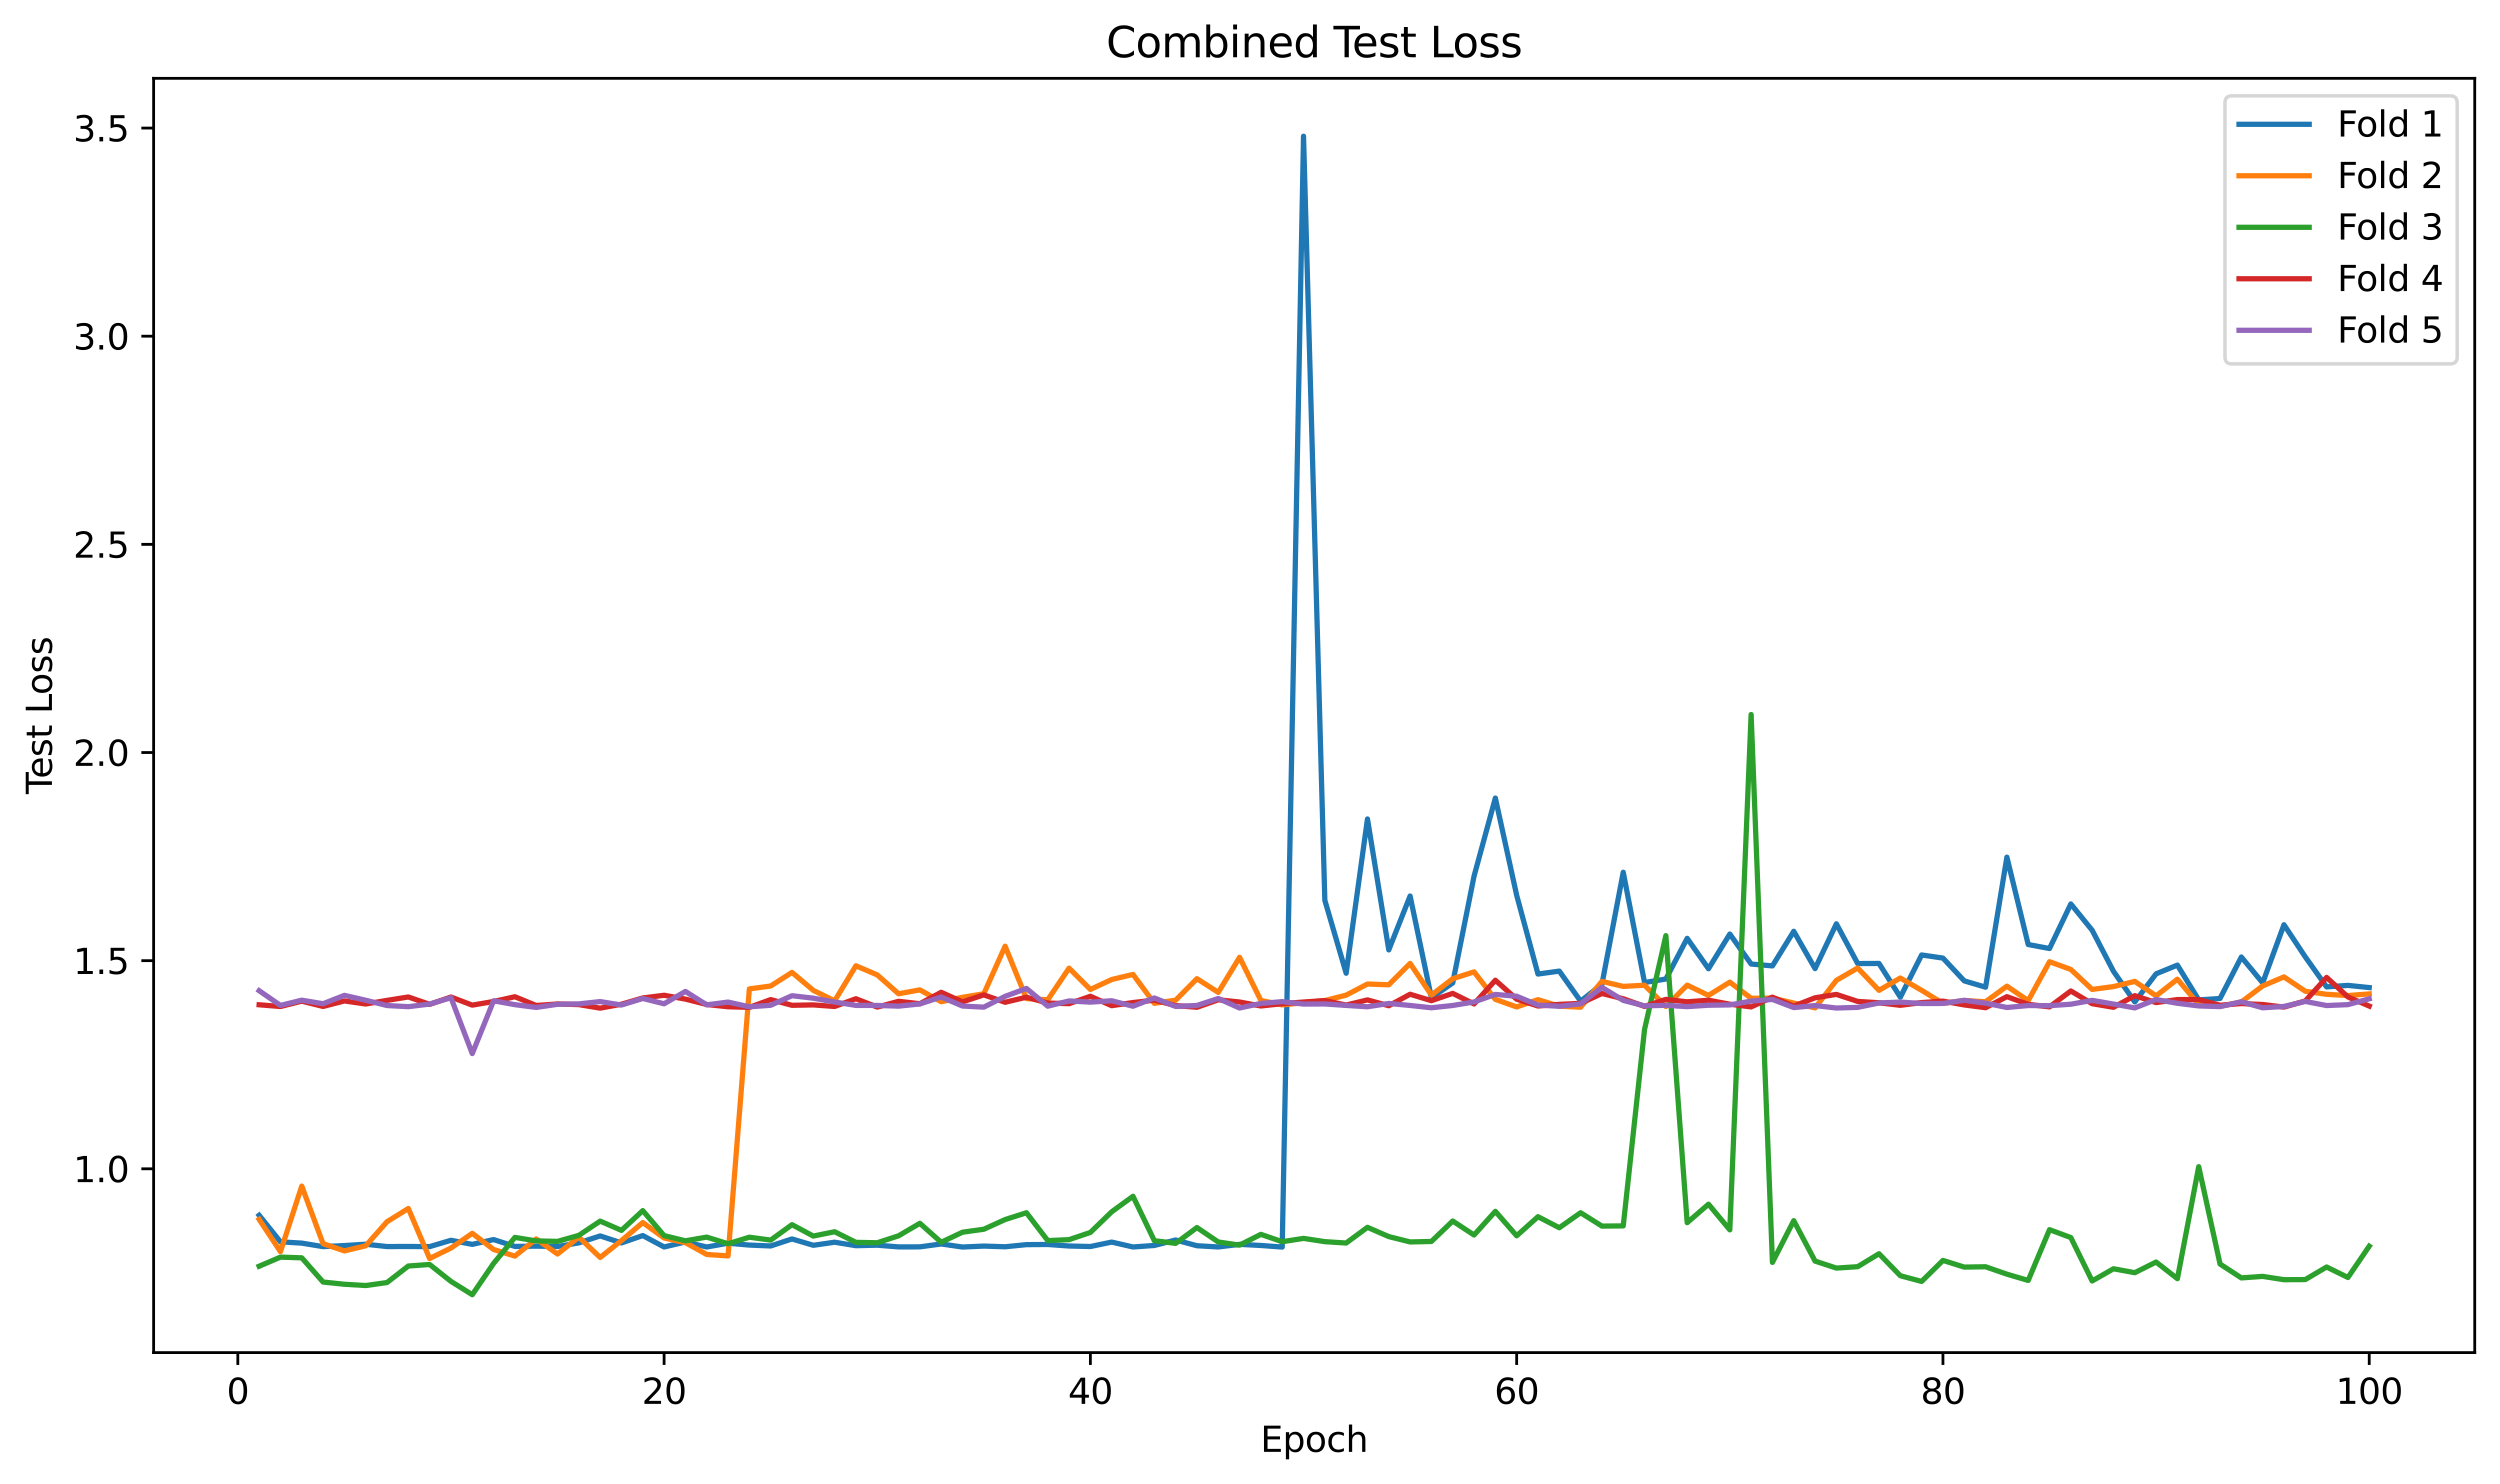 <?xml version="1.0" encoding="utf-8" standalone="no"?>
<!DOCTYPE svg PUBLIC "-//W3C//DTD SVG 1.1//EN"
  "http://www.w3.org/Graphics/SVG/1.1/DTD/svg11.dtd">
<svg xmlns:xlink="http://www.w3.org/1999/xlink" width="712.461pt" height="423.034pt" viewBox="0 0 712.461 423.034" xmlns="http://www.w3.org/2000/svg" version="1.1">
 <defs>
  <style type="text/css">*{stroke-linejoin: round; stroke-linecap: butt}</style>
 </defs>
 <g id="figure_1">
  <g id="patch_1">
   <path d="M 0 423.034 
L 712.461 423.034 
L 712.461 0 
L 0 0 
z
" style="fill: #ffffff"/>
  </g>
  <g id="axes_1">
   <g id="patch_2">
    <path d="M 43.781 385.478 
L 705.261 385.478 
L 705.261 22.318 
L 43.781 22.318 
z
" style="fill: #ffffff"/>
   </g>
   <g id="matplotlib.axis_1">
    <g id="xtick_1">
     <g id="line2d_1">
      <defs>
       <path id="m75eb285c50" d="M 0 0 
L 0 3.5 
" style="stroke: #000000; stroke-width: 0.8"/>
      </defs>
      <g>
       <use xlink:href="#m75eb285c50" x="67.774" y="385.478" style="stroke: #000000; stroke-width: 0.8"/>
      </g>
     </g>
     <g id="text_1">
      <!-- 0 -->
      <g transform="translate(64.593 400.077) scale(0.1 -0.1)">
       <defs>
        <path id="DejaVuSans-30" d="M 2034 4250 
Q 1547 4250 1301 3770 
Q 1056 3291 1056 2328 
Q 1056 1369 1301 889 
Q 1547 409 2034 409 
Q 2525 409 2770 889 
Q 3016 1369 3016 2328 
Q 3016 3291 2770 3770 
Q 2525 4250 2034 4250 
z
M 2034 4750 
Q 2819 4750 3233 4129 
Q 3647 3509 3647 2328 
Q 3647 1150 3233 529 
Q 2819 -91 2034 -91 
Q 1250 -91 836 529 
Q 422 1150 422 2328 
Q 422 3509 836 4129 
Q 1250 4750 2034 4750 
z
" transform="scale(0.016)"/>
       </defs>
       <use xlink:href="#DejaVuSans-30"/>
      </g>
     </g>
    </g>
    <g id="xtick_2">
     <g id="line2d_2">
      <g>
       <use xlink:href="#m75eb285c50" x="189.258" y="385.478" style="stroke: #000000; stroke-width: 0.8"/>
      </g>
     </g>
     <g id="text_2">
      <!-- 20 -->
      <g transform="translate(182.896 400.077) scale(0.1 -0.1)">
       <defs>
        <path id="DejaVuSans-32" d="M 1228 531 
L 3431 531 
L 3431 0 
L 469 0 
L 469 531 
Q 828 903 1448 1529 
Q 2069 2156 2228 2338 
Q 2531 2678 2651 2914 
Q 2772 3150 2772 3378 
Q 2772 3750 2511 3984 
Q 2250 4219 1831 4219 
Q 1534 4219 1204 4116 
Q 875 4013 500 3803 
L 500 4441 
Q 881 4594 1212 4672 
Q 1544 4750 1819 4750 
Q 2544 4750 2975 4387 
Q 3406 4025 3406 3419 
Q 3406 3131 3298 2873 
Q 3191 2616 2906 2266 
Q 2828 2175 2409 1742 
Q 1991 1309 1228 531 
z
" transform="scale(0.016)"/>
       </defs>
       <use xlink:href="#DejaVuSans-32"/>
       <use xlink:href="#DejaVuSans-30" transform="translate(63.623 0)"/>
      </g>
     </g>
    </g>
    <g id="xtick_3">
     <g id="line2d_3">
      <g>
       <use xlink:href="#m75eb285c50" x="310.742" y="385.478" style="stroke: #000000; stroke-width: 0.8"/>
      </g>
     </g>
     <g id="text_3">
      <!-- 40 -->
      <g transform="translate(304.38 400.077) scale(0.1 -0.1)">
       <defs>
        <path id="DejaVuSans-34" d="M 2419 4116 
L 825 1625 
L 2419 1625 
L 2419 4116 
z
M 2253 4666 
L 3047 4666 
L 3047 1625 
L 3713 1625 
L 3713 1100 
L 3047 1100 
L 3047 0 
L 2419 0 
L 2419 1100 
L 313 1100 
L 313 1709 
L 2253 4666 
z
" transform="scale(0.016)"/>
       </defs>
       <use xlink:href="#DejaVuSans-34"/>
       <use xlink:href="#DejaVuSans-30" transform="translate(63.623 0)"/>
      </g>
     </g>
    </g>
    <g id="xtick_4">
     <g id="line2d_4">
      <g>
       <use xlink:href="#m75eb285c50" x="432.226" y="385.478" style="stroke: #000000; stroke-width: 0.8"/>
      </g>
     </g>
     <g id="text_4">
      <!-- 60 -->
      <g transform="translate(425.864 400.077) scale(0.1 -0.1)">
       <defs>
        <path id="DejaVuSans-36" d="M 2113 2584 
Q 1688 2584 1439 2293 
Q 1191 2003 1191 1497 
Q 1191 994 1439 701 
Q 1688 409 2113 409 
Q 2538 409 2786 701 
Q 3034 994 3034 1497 
Q 3034 2003 2786 2293 
Q 2538 2584 2113 2584 
z
M 3366 4563 
L 3366 3988 
Q 3128 4100 2886 4159 
Q 2644 4219 2406 4219 
Q 1781 4219 1451 3797 
Q 1122 3375 1075 2522 
Q 1259 2794 1537 2939 
Q 1816 3084 2150 3084 
Q 2853 3084 3261 2657 
Q 3669 2231 3669 1497 
Q 3669 778 3244 343 
Q 2819 -91 2113 -91 
Q 1303 -91 875 529 
Q 447 1150 447 2328 
Q 447 3434 972 4092 
Q 1497 4750 2381 4750 
Q 2619 4750 2861 4703 
Q 3103 4656 3366 4563 
z
" transform="scale(0.016)"/>
       </defs>
       <use xlink:href="#DejaVuSans-36"/>
       <use xlink:href="#DejaVuSans-30" transform="translate(63.623 0)"/>
      </g>
     </g>
    </g>
    <g id="xtick_5">
     <g id="line2d_5">
      <g>
       <use xlink:href="#m75eb285c50" x="553.71" y="385.478" style="stroke: #000000; stroke-width: 0.8"/>
      </g>
     </g>
     <g id="text_5">
      <!-- 80 -->
      <g transform="translate(547.348 400.077) scale(0.1 -0.1)">
       <defs>
        <path id="DejaVuSans-38" d="M 2034 2216 
Q 1584 2216 1326 1975 
Q 1069 1734 1069 1313 
Q 1069 891 1326 650 
Q 1584 409 2034 409 
Q 2484 409 2743 651 
Q 3003 894 3003 1313 
Q 3003 1734 2745 1975 
Q 2488 2216 2034 2216 
z
M 1403 2484 
Q 997 2584 770 2862 
Q 544 3141 544 3541 
Q 544 4100 942 4425 
Q 1341 4750 2034 4750 
Q 2731 4750 3128 4425 
Q 3525 4100 3525 3541 
Q 3525 3141 3298 2862 
Q 3072 2584 2669 2484 
Q 3125 2378 3379 2068 
Q 3634 1759 3634 1313 
Q 3634 634 3220 271 
Q 2806 -91 2034 -91 
Q 1263 -91 848 271 
Q 434 634 434 1313 
Q 434 1759 690 2068 
Q 947 2378 1403 2484 
z
M 1172 3481 
Q 1172 3119 1398 2916 
Q 1625 2713 2034 2713 
Q 2441 2713 2670 2916 
Q 2900 3119 2900 3481 
Q 2900 3844 2670 4047 
Q 2441 4250 2034 4250 
Q 1625 4250 1398 4047 
Q 1172 3844 1172 3481 
z
" transform="scale(0.016)"/>
       </defs>
       <use xlink:href="#DejaVuSans-38"/>
       <use xlink:href="#DejaVuSans-30" transform="translate(63.623 0)"/>
      </g>
     </g>
    </g>
    <g id="xtick_6">
     <g id="line2d_6">
      <g>
       <use xlink:href="#m75eb285c50" x="675.194" y="385.478" style="stroke: #000000; stroke-width: 0.8"/>
      </g>
     </g>
     <g id="text_6">
      <!-- 100 -->
      <g transform="translate(665.65 400.077) scale(0.1 -0.1)">
       <defs>
        <path id="DejaVuSans-31" d="M 794 531 
L 1825 531 
L 1825 4091 
L 703 3866 
L 703 4441 
L 1819 4666 
L 2450 4666 
L 2450 531 
L 3481 531 
L 3481 0 
L 794 0 
L 794 531 
z
" transform="scale(0.016)"/>
       </defs>
       <use xlink:href="#DejaVuSans-31"/>
       <use xlink:href="#DejaVuSans-30" transform="translate(63.623 0)"/>
       <use xlink:href="#DejaVuSans-30" transform="translate(127.246 0)"/>
      </g>
     </g>
    </g>
    <g id="text_7">
     <!-- Epoch -->
     <g transform="translate(359.21 413.755) scale(0.1 -0.1)">
      <defs>
       <path id="DejaVuSans-45" d="M 628 4666 
L 3578 4666 
L 3578 4134 
L 1259 4134 
L 1259 2753 
L 3481 2753 
L 3481 2222 
L 1259 2222 
L 1259 531 
L 3634 531 
L 3634 0 
L 628 0 
L 628 4666 
z
" transform="scale(0.016)"/>
       <path id="DejaVuSans-70" d="M 1159 525 
L 1159 -1331 
L 581 -1331 
L 581 3500 
L 1159 3500 
L 1159 2969 
Q 1341 3281 1617 3432 
Q 1894 3584 2278 3584 
Q 2916 3584 3314 3078 
Q 3713 2572 3713 1747 
Q 3713 922 3314 415 
Q 2916 -91 2278 -91 
Q 1894 -91 1617 61 
Q 1341 213 1159 525 
z
M 3116 1747 
Q 3116 2381 2855 2742 
Q 2594 3103 2138 3103 
Q 1681 3103 1420 2742 
Q 1159 2381 1159 1747 
Q 1159 1113 1420 752 
Q 1681 391 2138 391 
Q 2594 391 2855 752 
Q 3116 1113 3116 1747 
z
" transform="scale(0.016)"/>
       <path id="DejaVuSans-6f" d="M 1959 3097 
Q 1497 3097 1228 2736 
Q 959 2375 959 1747 
Q 959 1119 1226 758 
Q 1494 397 1959 397 
Q 2419 397 2687 759 
Q 2956 1122 2956 1747 
Q 2956 2369 2687 2733 
Q 2419 3097 1959 3097 
z
M 1959 3584 
Q 2709 3584 3137 3096 
Q 3566 2609 3566 1747 
Q 3566 888 3137 398 
Q 2709 -91 1959 -91 
Q 1206 -91 779 398 
Q 353 888 353 1747 
Q 353 2609 779 3096 
Q 1206 3584 1959 3584 
z
" transform="scale(0.016)"/>
       <path id="DejaVuSans-63" d="M 3122 3366 
L 3122 2828 
Q 2878 2963 2633 3030 
Q 2388 3097 2138 3097 
Q 1578 3097 1268 2742 
Q 959 2388 959 1747 
Q 959 1106 1268 751 
Q 1578 397 2138 397 
Q 2388 397 2633 464 
Q 2878 531 3122 666 
L 3122 134 
Q 2881 22 2623 -34 
Q 2366 -91 2075 -91 
Q 1284 -91 818 406 
Q 353 903 353 1747 
Q 353 2603 823 3093 
Q 1294 3584 2113 3584 
Q 2378 3584 2631 3529 
Q 2884 3475 3122 3366 
z
" transform="scale(0.016)"/>
       <path id="DejaVuSans-68" d="M 3513 2113 
L 3513 0 
L 2938 0 
L 2938 2094 
Q 2938 2591 2744 2837 
Q 2550 3084 2163 3084 
Q 1697 3084 1428 2787 
Q 1159 2491 1159 1978 
L 1159 0 
L 581 0 
L 581 4863 
L 1159 4863 
L 1159 2956 
Q 1366 3272 1645 3428 
Q 1925 3584 2291 3584 
Q 2894 3584 3203 3211 
Q 3513 2838 3513 2113 
z
" transform="scale(0.016)"/>
      </defs>
      <use xlink:href="#DejaVuSans-45"/>
      <use xlink:href="#DejaVuSans-70" transform="translate(63.184 0)"/>
      <use xlink:href="#DejaVuSans-6f" transform="translate(126.66 0)"/>
      <use xlink:href="#DejaVuSans-63" transform="translate(187.842 0)"/>
      <use xlink:href="#DejaVuSans-68" transform="translate(242.822 0)"/>
     </g>
    </g>
   </g>
   <g id="matplotlib.axis_2">
    <g id="ytick_1">
     <g id="line2d_7">
      <defs>
       <path id="m4942bbac2c" d="M 0 0 
L -3.5 0 
" style="stroke: #000000; stroke-width: 0.8"/>
      </defs>
      <g>
       <use xlink:href="#m4942bbac2c" x="43.781" y="333.095" style="stroke: #000000; stroke-width: 0.8"/>
      </g>
     </g>
     <g id="text_8">
      <!-- 1.0 -->
      <g transform="translate(20.878 336.894) scale(0.1 -0.1)">
       <defs>
        <path id="DejaVuSans-2e" d="M 684 794 
L 1344 794 
L 1344 0 
L 684 0 
L 684 794 
z
" transform="scale(0.016)"/>
       </defs>
       <use xlink:href="#DejaVuSans-31"/>
       <use xlink:href="#DejaVuSans-2e" transform="translate(63.623 0)"/>
       <use xlink:href="#DejaVuSans-30" transform="translate(95.41 0)"/>
      </g>
     </g>
    </g>
    <g id="ytick_2">
     <g id="line2d_8">
      <g>
       <use xlink:href="#m4942bbac2c" x="43.781" y="273.775" style="stroke: #000000; stroke-width: 0.8"/>
      </g>
     </g>
     <g id="text_9">
      <!-- 1.5 -->
      <g transform="translate(20.878 277.575) scale(0.1 -0.1)">
       <defs>
        <path id="DejaVuSans-35" d="M 691 4666 
L 3169 4666 
L 3169 4134 
L 1269 4134 
L 1269 2991 
Q 1406 3038 1543 3061 
Q 1681 3084 1819 3084 
Q 2600 3084 3056 2656 
Q 3513 2228 3513 1497 
Q 3513 744 3044 326 
Q 2575 -91 1722 -91 
Q 1428 -91 1123 -41 
Q 819 9 494 109 
L 494 744 
Q 775 591 1075 516 
Q 1375 441 1709 441 
Q 2250 441 2565 725 
Q 2881 1009 2881 1497 
Q 2881 1984 2565 2268 
Q 2250 2553 1709 2553 
Q 1456 2553 1204 2497 
Q 953 2441 691 2322 
L 691 4666 
z
" transform="scale(0.016)"/>
       </defs>
       <use xlink:href="#DejaVuSans-31"/>
       <use xlink:href="#DejaVuSans-2e" transform="translate(63.623 0)"/>
       <use xlink:href="#DejaVuSans-35" transform="translate(95.41 0)"/>
      </g>
     </g>
    </g>
    <g id="ytick_3">
     <g id="line2d_9">
      <g>
       <use xlink:href="#m4942bbac2c" x="43.781" y="214.456" style="stroke: #000000; stroke-width: 0.8"/>
      </g>
     </g>
     <g id="text_10">
      <!-- 2.0 -->
      <g transform="translate(20.878 218.255) scale(0.1 -0.1)">
       <use xlink:href="#DejaVuSans-32"/>
       <use xlink:href="#DejaVuSans-2e" transform="translate(63.623 0)"/>
       <use xlink:href="#DejaVuSans-30" transform="translate(95.41 0)"/>
      </g>
     </g>
    </g>
    <g id="ytick_4">
     <g id="line2d_10">
      <g>
       <use xlink:href="#m4942bbac2c" x="43.781" y="155.136" style="stroke: #000000; stroke-width: 0.8"/>
      </g>
     </g>
     <g id="text_11">
      <!-- 2.5 -->
      <g transform="translate(20.878 158.935) scale(0.1 -0.1)">
       <use xlink:href="#DejaVuSans-32"/>
       <use xlink:href="#DejaVuSans-2e" transform="translate(63.623 0)"/>
       <use xlink:href="#DejaVuSans-35" transform="translate(95.41 0)"/>
      </g>
     </g>
    </g>
    <g id="ytick_5">
     <g id="line2d_11">
      <g>
       <use xlink:href="#m4942bbac2c" x="43.781" y="95.816" style="stroke: #000000; stroke-width: 0.8"/>
      </g>
     </g>
     <g id="text_12">
      <!-- 3.0 -->
      <g transform="translate(20.878 99.616) scale(0.1 -0.1)">
       <defs>
        <path id="DejaVuSans-33" d="M 2597 2516 
Q 3050 2419 3304 2112 
Q 3559 1806 3559 1356 
Q 3559 666 3084 287 
Q 2609 -91 1734 -91 
Q 1441 -91 1130 -33 
Q 819 25 488 141 
L 488 750 
Q 750 597 1062 519 
Q 1375 441 1716 441 
Q 2309 441 2620 675 
Q 2931 909 2931 1356 
Q 2931 1769 2642 2001 
Q 2353 2234 1838 2234 
L 1294 2234 
L 1294 2753 
L 1863 2753 
Q 2328 2753 2575 2939 
Q 2822 3125 2822 3475 
Q 2822 3834 2567 4026 
Q 2313 4219 1838 4219 
Q 1578 4219 1281 4162 
Q 984 4106 628 3988 
L 628 4550 
Q 988 4650 1302 4700 
Q 1616 4750 1894 4750 
Q 2613 4750 3031 4423 
Q 3450 4097 3450 3541 
Q 3450 3153 3228 2886 
Q 3006 2619 2597 2516 
z
" transform="scale(0.016)"/>
       </defs>
       <use xlink:href="#DejaVuSans-33"/>
       <use xlink:href="#DejaVuSans-2e" transform="translate(63.623 0)"/>
       <use xlink:href="#DejaVuSans-30" transform="translate(95.41 0)"/>
      </g>
     </g>
    </g>
    <g id="ytick_6">
     <g id="line2d_12">
      <g>
       <use xlink:href="#m4942bbac2c" x="43.781" y="36.497" style="stroke: #000000; stroke-width: 0.8"/>
      </g>
     </g>
     <g id="text_13">
      <!-- 3.5 -->
      <g transform="translate(20.878 40.296) scale(0.1 -0.1)">
       <use xlink:href="#DejaVuSans-33"/>
       <use xlink:href="#DejaVuSans-2e" transform="translate(63.623 0)"/>
       <use xlink:href="#DejaVuSans-35" transform="translate(95.41 0)"/>
      </g>
     </g>
    </g>
    <g id="text_14">
     <!-- Test Loss -->
     <g transform="translate(14.798 226.3) rotate(-90) scale(0.1 -0.1)">
      <defs>
       <path id="DejaVuSans-54" d="M -19 4666 
L 3928 4666 
L 3928 4134 
L 2272 4134 
L 2272 0 
L 1638 0 
L 1638 4134 
L -19 4134 
L -19 4666 
z
" transform="scale(0.016)"/>
       <path id="DejaVuSans-65" d="M 3597 1894 
L 3597 1613 
L 953 1613 
Q 991 1019 1311 708 
Q 1631 397 2203 397 
Q 2534 397 2845 478 
Q 3156 559 3463 722 
L 3463 178 
Q 3153 47 2828 -22 
Q 2503 -91 2169 -91 
Q 1331 -91 842 396 
Q 353 884 353 1716 
Q 353 2575 817 3079 
Q 1281 3584 2069 3584 
Q 2775 3584 3186 3129 
Q 3597 2675 3597 1894 
z
M 3022 2063 
Q 3016 2534 2758 2815 
Q 2500 3097 2075 3097 
Q 1594 3097 1305 2825 
Q 1016 2553 972 2059 
L 3022 2063 
z
" transform="scale(0.016)"/>
       <path id="DejaVuSans-73" d="M 2834 3397 
L 2834 2853 
Q 2591 2978 2328 3040 
Q 2066 3103 1784 3103 
Q 1356 3103 1142 2972 
Q 928 2841 928 2578 
Q 928 2378 1081 2264 
Q 1234 2150 1697 2047 
L 1894 2003 
Q 2506 1872 2764 1633 
Q 3022 1394 3022 966 
Q 3022 478 2636 193 
Q 2250 -91 1575 -91 
Q 1294 -91 989 -36 
Q 684 19 347 128 
L 347 722 
Q 666 556 975 473 
Q 1284 391 1588 391 
Q 1994 391 2212 530 
Q 2431 669 2431 922 
Q 2431 1156 2273 1281 
Q 2116 1406 1581 1522 
L 1381 1569 
Q 847 1681 609 1914 
Q 372 2147 372 2553 
Q 372 3047 722 3315 
Q 1072 3584 1716 3584 
Q 2034 3584 2315 3537 
Q 2597 3491 2834 3397 
z
" transform="scale(0.016)"/>
       <path id="DejaVuSans-74" d="M 1172 4494 
L 1172 3500 
L 2356 3500 
L 2356 3053 
L 1172 3053 
L 1172 1153 
Q 1172 725 1289 603 
Q 1406 481 1766 481 
L 2356 481 
L 2356 0 
L 1766 0 
Q 1100 0 847 248 
Q 594 497 594 1153 
L 594 3053 
L 172 3053 
L 172 3500 
L 594 3500 
L 594 4494 
L 1172 4494 
z
" transform="scale(0.016)"/>
       <path id="DejaVuSans-20" transform="scale(0.016)"/>
       <path id="DejaVuSans-4c" d="M 628 4666 
L 1259 4666 
L 1259 531 
L 3531 531 
L 3531 0 
L 628 0 
L 628 4666 
z
" transform="scale(0.016)"/>
      </defs>
      <use xlink:href="#DejaVuSans-54"/>
      <use xlink:href="#DejaVuSans-65" transform="translate(44.084 0)"/>
      <use xlink:href="#DejaVuSans-73" transform="translate(105.607 0)"/>
      <use xlink:href="#DejaVuSans-74" transform="translate(157.707 0)"/>
      <use xlink:href="#DejaVuSans-20" transform="translate(196.916 0)"/>
      <use xlink:href="#DejaVuSans-4c" transform="translate(228.703 0)"/>
      <use xlink:href="#DejaVuSans-6f" transform="translate(282.666 0)"/>
      <use xlink:href="#DejaVuSans-73" transform="translate(343.848 0)"/>
      <use xlink:href="#DejaVuSans-73" transform="translate(395.947 0)"/>
     </g>
    </g>
   </g>
   <g id="line2d_13">
    <path d="M 73.849 346.334 
L 79.923 353.905 
L 85.997 354.271 
L 92.071 355.269 
L 98.145 354.965 
L 104.22 354.58 
L 110.294 355.252 
L 116.368 355.23 
L 122.442 355.27 
L 128.516 353.463 
L 134.59 354.628 
L 140.665 353.258 
L 146.739 355.211 
L 152.813 355.128 
L 158.887 355.232 
L 164.961 354.198 
L 171.036 352.219 
L 177.11 354.21 
L 183.184 352.118 
L 189.258 355.369 
L 195.332 353.946 
L 201.407 355.373 
L 207.481 354.3 
L 213.555 354.826 
L 219.629 355.079 
L 225.703 353.081 
L 231.778 354.888 
L 237.852 354.011 
L 243.926 355.002 
L 250 354.858 
L 256.074 355.349 
L 262.149 355.336 
L 268.223 354.51 
L 274.297 355.385 
L 280.371 355.115 
L 286.445 355.311 
L 292.52 354.702 
L 298.594 354.656 
L 304.668 355.092 
L 310.742 355.239 
L 316.816 353.974 
L 322.891 355.37 
L 328.965 354.939 
L 335.039 353.379 
L 341.113 355.018 
L 347.187 355.36 
L 353.262 354.622 
L 359.336 354.942 
L 365.41 355.391 
L 371.484 38.825 
L 377.558 256.573 
L 383.633 277.349 
L 389.707 233.398 
L 395.781 270.703 
L 401.855 255.355 
L 407.929 284.34 
L 414.004 280.127 
L 420.078 249.698 
L 426.152 227.437 
L 432.226 255.129 
L 438.3 277.584 
L 444.375 276.754 
L 450.449 285.316 
L 456.523 280.51 
L 462.597 248.578 
L 468.671 280.006 
L 474.745 279.005 
L 480.82 267.418 
L 486.894 276.074 
L 492.968 266.187 
L 499.042 274.733 
L 505.116 275.265 
L 511.191 265.406 
L 517.265 276.037 
L 523.339 263.281 
L 529.413 274.598 
L 535.487 274.568 
L 541.562 284.18 
L 547.636 272.151 
L 553.71 273.039 
L 559.784 279.534 
L 565.858 281.33 
L 571.933 244.284 
L 578.007 269.174 
L 584.081 270.313 
L 590.155 257.614 
L 596.229 265.105 
L 602.304 276.805 
L 608.378 285.532 
L 614.452 277.526 
L 620.526 275.041 
L 626.6 284.96 
L 632.675 284.542 
L 638.749 272.734 
L 644.823 280.106 
L 650.897 263.539 
L 656.971 272.707 
L 663.046 281.246 
L 669.12 280.821 
L 675.194 281.443 
" clip-path="url(#p8024a7f125)" style="fill: none; stroke: #1f77b4; stroke-width: 1.5; stroke-linecap: square"/>
   </g>
   <g id="line2d_14">
    <path d="M 73.849 347.497 
L 79.923 356.704 
L 85.997 338.023 
L 92.071 354.432 
L 98.145 356.485 
L 104.22 355.034 
L 110.294 348.172 
L 116.368 344.405 
L 122.442 358.654 
L 128.516 355.667 
L 134.59 351.48 
L 140.665 356.09 
L 146.739 357.97 
L 152.813 353.085 
L 158.887 357.368 
L 164.961 352.559 
L 171.036 358.352 
L 177.11 353.537 
L 183.184 348.41 
L 189.258 352.807 
L 195.332 354.135 
L 201.407 357.501 
L 207.481 357.919 
L 213.555 281.825 
L 219.629 280.999 
L 225.703 277.118 
L 231.778 282.237 
L 237.852 285.222 
L 243.926 275.235 
L 250 277.831 
L 256.074 283.202 
L 262.149 282.1 
L 268.223 285.472 
L 274.297 284.214 
L 280.371 283.209 
L 286.445 269.66 
L 292.52 284.581 
L 298.594 284.921 
L 304.668 275.915 
L 310.742 281.981 
L 316.816 279.148 
L 322.891 277.699 
L 328.965 285.93 
L 335.039 285.046 
L 341.113 278.916 
L 347.187 282.816 
L 353.262 272.825 
L 359.336 285.115 
L 365.41 286.372 
L 371.484 285.769 
L 377.558 285.145 
L 383.633 283.598 
L 389.707 280.43 
L 395.781 280.648 
L 401.855 274.563 
L 407.929 283.59 
L 414.004 278.921 
L 420.078 276.971 
L 426.152 284.808 
L 432.226 286.959 
L 438.3 284.888 
L 444.375 286.738 
L 450.449 287.037 
L 456.523 279.682 
L 462.597 281.107 
L 468.671 280.77 
L 474.745 286.819 
L 480.82 280.753 
L 486.894 283.671 
L 492.968 279.893 
L 499.042 284.486 
L 505.116 284.443 
L 511.191 285.856 
L 517.265 287.226 
L 523.339 279.382 
L 529.413 275.868 
L 535.487 282.227 
L 541.562 278.724 
L 547.636 282.223 
L 553.71 285.952 
L 559.784 285.13 
L 565.858 285.479 
L 571.933 281.051 
L 578.007 285.161 
L 584.081 274.072 
L 590.155 276.272 
L 596.229 281.967 
L 602.304 281.162 
L 608.378 279.681 
L 614.452 283.805 
L 620.526 279.06 
L 626.6 286.256 
L 632.675 286.774 
L 638.749 285.551 
L 644.823 280.976 
L 650.897 278.408 
L 656.971 282.49 
L 663.046 283.366 
L 669.12 283.715 
L 675.194 283.255 
" clip-path="url(#p8024a7f125)" style="fill: none; stroke: #ff7f0e; stroke-width: 1.5; stroke-linecap: square"/>
   </g>
   <g id="line2d_15">
    <path d="M 73.849 360.857 
L 79.923 358.262 
L 85.997 358.462 
L 92.071 365.358 
L 98.145 365.995 
L 104.22 366.361 
L 110.294 365.507 
L 116.368 360.794 
L 122.442 360.358 
L 128.516 365.177 
L 134.59 368.971 
L 140.665 360.053 
L 146.739 352.646 
L 152.813 353.639 
L 158.887 353.775 
L 164.961 352.059 
L 171.036 348.001 
L 177.11 350.64 
L 183.184 345.013 
L 189.258 352.128 
L 195.332 353.61 
L 201.407 352.553 
L 207.481 354.448 
L 213.555 352.585 
L 219.629 353.406 
L 225.703 349.012 
L 231.778 352.257 
L 237.852 351.028 
L 243.926 354.048 
L 250 354.166 
L 256.074 352.186 
L 262.149 348.629 
L 268.223 354.028 
L 274.297 351.161 
L 280.371 350.315 
L 286.445 347.555 
L 292.52 345.614 
L 298.594 353.551 
L 304.668 353.28 
L 310.742 351.227 
L 316.816 345.343 
L 322.891 340.926 
L 328.965 353.575 
L 335.039 354.339 
L 341.113 349.833 
L 347.187 353.947 
L 353.262 354.835 
L 359.336 351.775 
L 365.41 353.866 
L 371.484 352.921 
L 377.558 353.853 
L 383.633 354.247 
L 389.707 349.768 
L 395.781 352.41 
L 401.855 353.935 
L 407.929 353.799 
L 414.004 347.973 
L 420.078 351.961 
L 426.152 345.218 
L 432.226 352.182 
L 438.3 346.742 
L 444.375 349.888 
L 450.449 345.609 
L 456.523 349.42 
L 462.597 349.363 
L 468.671 293.364 
L 474.745 266.651 
L 480.82 348.442 
L 486.894 343.178 
L 492.968 350.488 
L 499.042 203.635 
L 505.116 359.757 
L 511.191 347.871 
L 517.265 359.395 
L 523.339 361.384 
L 529.413 360.986 
L 535.487 357.292 
L 541.562 363.561 
L 547.636 365.189 
L 553.71 359.198 
L 559.784 361.102 
L 565.858 361.008 
L 571.933 363.117 
L 578.007 364.909 
L 584.081 350.436 
L 590.155 352.69 
L 596.229 365.056 
L 602.304 361.582 
L 608.378 362.696 
L 614.452 359.661 
L 620.526 364.401 
L 626.6 332.496 
L 632.675 360.228 
L 638.749 364.183 
L 644.823 363.75 
L 650.897 364.693 
L 656.971 364.661 
L 663.046 361.075 
L 669.12 364.062 
L 675.194 355.147 
" clip-path="url(#p8024a7f125)" style="fill: none; stroke: #2ca02c; stroke-width: 1.5; stroke-linecap: square"/>
   </g>
   <g id="line2d_16">
    <path d="M 73.849 286.345 
L 79.923 286.841 
L 85.997 285.312 
L 92.071 286.821 
L 98.145 285.25 
L 104.22 286.127 
L 110.294 285.094 
L 116.368 284.122 
L 122.442 286.222 
L 128.516 284.135 
L 134.59 286.448 
L 140.665 285.406 
L 146.739 284.055 
L 152.813 286.546 
L 158.887 286.117 
L 164.961 286.299 
L 171.036 287.308 
L 177.11 286.184 
L 183.184 284.407 
L 189.258 283.634 
L 195.332 284.728 
L 201.407 286.268 
L 207.481 286.913 
L 213.555 287.079 
L 219.629 284.867 
L 225.703 286.493 
L 231.778 286.383 
L 237.852 286.829 
L 243.926 284.623 
L 250 287.003 
L 256.074 285.358 
L 262.149 286.045 
L 268.223 282.789 
L 274.297 285.521 
L 280.371 283.523 
L 286.445 285.633 
L 292.52 284.185 
L 298.594 285.852 
L 304.668 286.033 
L 310.742 283.928 
L 316.816 286.602 
L 322.891 285.709 
L 328.965 285.032 
L 335.039 286.575 
L 341.113 287.06 
L 347.187 284.923 
L 353.262 285.557 
L 359.336 286.688 
L 365.41 286.031 
L 371.484 285.561 
L 377.558 285.149 
L 383.633 286.428 
L 389.707 284.953 
L 395.781 286.62 
L 401.855 283.347 
L 407.929 285.184 
L 414.004 283.106 
L 420.078 286.107 
L 426.152 279.355 
L 432.226 284.747 
L 438.3 286.699 
L 444.375 286.23 
L 450.449 285.94 
L 456.523 283.13 
L 462.597 284.628 
L 468.671 286.805 
L 474.745 284.805 
L 480.82 285.504 
L 486.894 285.044 
L 492.968 286.179 
L 499.042 286.957 
L 505.116 284.177 
L 511.191 286.722 
L 517.265 284.352 
L 523.339 283.391 
L 529.413 285.387 
L 535.487 285.769 
L 541.562 286.499 
L 547.636 285.718 
L 553.71 285.306 
L 559.784 286.39 
L 565.858 287.18 
L 571.933 284.034 
L 578.007 286.216 
L 584.081 286.947 
L 590.155 282.412 
L 596.229 286.039 
L 602.304 287.064 
L 608.378 283.754 
L 614.452 285.723 
L 620.526 284.861 
L 626.6 284.871 
L 632.675 286.476 
L 638.749 286.001 
L 644.823 286.27 
L 650.897 287.004 
L 656.971 285.253 
L 663.046 278.553 
L 669.12 284.104 
L 675.194 286.717 
" clip-path="url(#p8024a7f125)" style="fill: none; stroke: #d62728; stroke-width: 1.5; stroke-linecap: square"/>
   </g>
   <g id="line2d_17">
    <path d="M 73.849 282.331 
L 79.923 286.527 
L 85.997 285.035 
L 92.071 286.047 
L 98.145 283.661 
L 104.22 285.053 
L 110.294 286.563 
L 116.368 286.886 
L 122.442 286.144 
L 128.516 284.333 
L 134.59 300.251 
L 140.665 285.217 
L 146.739 286.312 
L 152.813 287.101 
L 158.887 286.208 
L 164.961 286.094 
L 171.036 285.436 
L 177.11 286.415 
L 183.184 284.546 
L 189.258 286.063 
L 195.332 282.546 
L 201.407 286.364 
L 207.481 285.573 
L 213.555 286.927 
L 219.629 286.49 
L 225.703 283.762 
L 231.778 284.467 
L 237.852 285.553 
L 243.926 286.524 
L 250 286.536 
L 256.074 286.737 
L 262.149 286.106 
L 268.223 284.132 
L 274.297 286.706 
L 280.371 287.026 
L 286.445 283.942 
L 292.52 281.692 
L 298.594 286.742 
L 304.668 285.248 
L 310.742 285.595 
L 316.816 285.196 
L 322.891 286.762 
L 328.965 284.403 
L 335.039 286.822 
L 341.113 286.534 
L 347.187 284.56 
L 353.262 287.271 
L 359.336 285.962 
L 365.41 285.451 
L 371.484 286.145 
L 377.558 286.116 
L 383.633 286.528 
L 389.707 286.914 
L 395.781 285.966 
L 401.855 286.543 
L 407.929 287.201 
L 414.004 286.548 
L 420.078 285.54 
L 426.152 283.399 
L 432.226 283.91 
L 438.3 286.436 
L 444.375 286.772 
L 450.449 286.087 
L 456.523 281.37 
L 462.597 285.101 
L 468.671 286.656 
L 474.745 286.492 
L 480.82 286.875 
L 486.894 286.477 
L 492.968 286.384 
L 499.042 285.295 
L 505.116 284.829 
L 511.191 287.143 
L 517.265 286.565 
L 523.339 287.272 
L 529.413 287.084 
L 535.487 285.829 
L 541.562 285.574 
L 547.636 285.99 
L 553.71 285.969 
L 559.784 285.07 
L 565.858 285.882 
L 571.933 287.115 
L 578.007 286.569 
L 584.081 286.605 
L 590.155 286.184 
L 596.229 285.089 
L 602.304 286.135 
L 608.378 287.241 
L 614.452 284.843 
L 620.526 285.926 
L 626.6 286.673 
L 632.675 286.869 
L 638.749 285.486 
L 644.823 287.207 
L 650.897 286.819 
L 656.971 285.392 
L 663.046 286.566 
L 669.12 286.307 
L 675.194 284.645 
" clip-path="url(#p8024a7f125)" style="fill: none; stroke: #9467bd; stroke-width: 1.5; stroke-linecap: square"/>
   </g>
   <g id="patch_3">
    <path d="M 43.781 385.478 
L 43.781 22.318 
" style="fill: none; stroke: #000000; stroke-width: 0.8; stroke-linejoin: miter; stroke-linecap: square"/>
   </g>
   <g id="patch_4">
    <path d="M 705.261 385.478 
L 705.261 22.318 
" style="fill: none; stroke: #000000; stroke-width: 0.8; stroke-linejoin: miter; stroke-linecap: square"/>
   </g>
   <g id="patch_5">
    <path d="M 43.781 385.478 
L 705.261 385.478 
" style="fill: none; stroke: #000000; stroke-width: 0.8; stroke-linejoin: miter; stroke-linecap: square"/>
   </g>
   <g id="patch_6">
    <path d="M 43.781 22.318 
L 705.261 22.318 
" style="fill: none; stroke: #000000; stroke-width: 0.8; stroke-linejoin: miter; stroke-linecap: square"/>
   </g>
   <g id="text_15">
    <!-- Combined Test Loss -->
    <g transform="translate(315.248 16.318) scale(0.12 -0.12)">
     <defs>
      <path id="DejaVuSans-43" d="M 4122 4306 
L 4122 3641 
Q 3803 3938 3442 4084 
Q 3081 4231 2675 4231 
Q 1875 4231 1450 3742 
Q 1025 3253 1025 2328 
Q 1025 1406 1450 917 
Q 1875 428 2675 428 
Q 3081 428 3442 575 
Q 3803 722 4122 1019 
L 4122 359 
Q 3791 134 3420 21 
Q 3050 -91 2638 -91 
Q 1578 -91 968 557 
Q 359 1206 359 2328 
Q 359 3453 968 4101 
Q 1578 4750 2638 4750 
Q 3056 4750 3426 4639 
Q 3797 4528 4122 4306 
z
" transform="scale(0.016)"/>
      <path id="DejaVuSans-6d" d="M 3328 2828 
Q 3544 3216 3844 3400 
Q 4144 3584 4550 3584 
Q 5097 3584 5394 3201 
Q 5691 2819 5691 2113 
L 5691 0 
L 5113 0 
L 5113 2094 
Q 5113 2597 4934 2840 
Q 4756 3084 4391 3084 
Q 3944 3084 3684 2787 
Q 3425 2491 3425 1978 
L 3425 0 
L 2847 0 
L 2847 2094 
Q 2847 2600 2669 2842 
Q 2491 3084 2119 3084 
Q 1678 3084 1418 2786 
Q 1159 2488 1159 1978 
L 1159 0 
L 581 0 
L 581 3500 
L 1159 3500 
L 1159 2956 
Q 1356 3278 1631 3431 
Q 1906 3584 2284 3584 
Q 2666 3584 2933 3390 
Q 3200 3197 3328 2828 
z
" transform="scale(0.016)"/>
      <path id="DejaVuSans-62" d="M 3116 1747 
Q 3116 2381 2855 2742 
Q 2594 3103 2138 3103 
Q 1681 3103 1420 2742 
Q 1159 2381 1159 1747 
Q 1159 1113 1420 752 
Q 1681 391 2138 391 
Q 2594 391 2855 752 
Q 3116 1113 3116 1747 
z
M 1159 2969 
Q 1341 3281 1617 3432 
Q 1894 3584 2278 3584 
Q 2916 3584 3314 3078 
Q 3713 2572 3713 1747 
Q 3713 922 3314 415 
Q 2916 -91 2278 -91 
Q 1894 -91 1617 61 
Q 1341 213 1159 525 
L 1159 0 
L 581 0 
L 581 4863 
L 1159 4863 
L 1159 2969 
z
" transform="scale(0.016)"/>
      <path id="DejaVuSans-69" d="M 603 3500 
L 1178 3500 
L 1178 0 
L 603 0 
L 603 3500 
z
M 603 4863 
L 1178 4863 
L 1178 4134 
L 603 4134 
L 603 4863 
z
" transform="scale(0.016)"/>
      <path id="DejaVuSans-6e" d="M 3513 2113 
L 3513 0 
L 2938 0 
L 2938 2094 
Q 2938 2591 2744 2837 
Q 2550 3084 2163 3084 
Q 1697 3084 1428 2787 
Q 1159 2491 1159 1978 
L 1159 0 
L 581 0 
L 581 3500 
L 1159 3500 
L 1159 2956 
Q 1366 3272 1645 3428 
Q 1925 3584 2291 3584 
Q 2894 3584 3203 3211 
Q 3513 2838 3513 2113 
z
" transform="scale(0.016)"/>
      <path id="DejaVuSans-64" d="M 2906 2969 
L 2906 4863 
L 3481 4863 
L 3481 0 
L 2906 0 
L 2906 525 
Q 2725 213 2448 61 
Q 2172 -91 1784 -91 
Q 1150 -91 751 415 
Q 353 922 353 1747 
Q 353 2572 751 3078 
Q 1150 3584 1784 3584 
Q 2172 3584 2448 3432 
Q 2725 3281 2906 2969 
z
M 947 1747 
Q 947 1113 1208 752 
Q 1469 391 1925 391 
Q 2381 391 2643 752 
Q 2906 1113 2906 1747 
Q 2906 2381 2643 2742 
Q 2381 3103 1925 3103 
Q 1469 3103 1208 2742 
Q 947 2381 947 1747 
z
" transform="scale(0.016)"/>
     </defs>
     <use xlink:href="#DejaVuSans-43"/>
     <use xlink:href="#DejaVuSans-6f" transform="translate(69.824 0)"/>
     <use xlink:href="#DejaVuSans-6d" transform="translate(131.006 0)"/>
     <use xlink:href="#DejaVuSans-62" transform="translate(228.418 0)"/>
     <use xlink:href="#DejaVuSans-69" transform="translate(291.895 0)"/>
     <use xlink:href="#DejaVuSans-6e" transform="translate(319.678 0)"/>
     <use xlink:href="#DejaVuSans-65" transform="translate(383.057 0)"/>
     <use xlink:href="#DejaVuSans-64" transform="translate(444.58 0)"/>
     <use xlink:href="#DejaVuSans-20" transform="translate(508.057 0)"/>
     <use xlink:href="#DejaVuSans-54" transform="translate(539.844 0)"/>
     <use xlink:href="#DejaVuSans-65" transform="translate(583.928 0)"/>
     <use xlink:href="#DejaVuSans-73" transform="translate(645.451 0)"/>
     <use xlink:href="#DejaVuSans-74" transform="translate(697.551 0)"/>
     <use xlink:href="#DejaVuSans-20" transform="translate(736.76 0)"/>
     <use xlink:href="#DejaVuSans-4c" transform="translate(768.547 0)"/>
     <use xlink:href="#DejaVuSans-6f" transform="translate(822.51 0)"/>
     <use xlink:href="#DejaVuSans-73" transform="translate(883.691 0)"/>
     <use xlink:href="#DejaVuSans-73" transform="translate(935.791 0)"/>
    </g>
   </g>
   <g id="legend_1">
    <g id="patch_7">
     <path d="M 636.086 103.709 
L 698.261 103.709 
Q 700.261 103.709 700.261 101.709 
L 700.261 29.318 
Q 700.261 27.318 698.261 27.318 
L 636.086 27.318 
Q 634.086 27.318 634.086 29.318 
L 634.086 101.709 
Q 634.086 103.709 636.086 103.709 
z
" style="fill: #ffffff; opacity: 0.8; stroke: #cccccc; stroke-linejoin: miter"/>
    </g>
    <g id="line2d_18">
     <path d="M 638.086 35.417 
L 648.086 35.417 
L 658.086 35.417 
" style="fill: none; stroke: #1f77b4; stroke-width: 1.5; stroke-linecap: square"/>
    </g>
    <g id="text_16">
     <!-- Fold 1 -->
     <g transform="translate(666.086 38.917) scale(0.1 -0.1)">
      <defs>
       <path id="DejaVuSans-46" d="M 628 4666 
L 3309 4666 
L 3309 4134 
L 1259 4134 
L 1259 2759 
L 3109 2759 
L 3109 2228 
L 1259 2228 
L 1259 0 
L 628 0 
L 628 4666 
z
" transform="scale(0.016)"/>
       <path id="DejaVuSans-6c" d="M 603 4863 
L 1178 4863 
L 1178 0 
L 603 0 
L 603 4863 
z
" transform="scale(0.016)"/>
      </defs>
      <use xlink:href="#DejaVuSans-46"/>
      <use xlink:href="#DejaVuSans-6f" transform="translate(53.895 0)"/>
      <use xlink:href="#DejaVuSans-6c" transform="translate(115.076 0)"/>
      <use xlink:href="#DejaVuSans-64" transform="translate(142.859 0)"/>
      <use xlink:href="#DejaVuSans-20" transform="translate(206.336 0)"/>
      <use xlink:href="#DejaVuSans-31" transform="translate(238.123 0)"/>
     </g>
    </g>
    <g id="line2d_19">
     <path d="M 638.086 50.095 
L 648.086 50.095 
L 658.086 50.095 
" style="fill: none; stroke: #ff7f0e; stroke-width: 1.5; stroke-linecap: square"/>
    </g>
    <g id="text_17">
     <!-- Fold 2 -->
     <g transform="translate(666.086 53.595) scale(0.1 -0.1)">
      <use xlink:href="#DejaVuSans-46"/>
      <use xlink:href="#DejaVuSans-6f" transform="translate(53.895 0)"/>
      <use xlink:href="#DejaVuSans-6c" transform="translate(115.076 0)"/>
      <use xlink:href="#DejaVuSans-64" transform="translate(142.859 0)"/>
      <use xlink:href="#DejaVuSans-20" transform="translate(206.336 0)"/>
      <use xlink:href="#DejaVuSans-32" transform="translate(238.123 0)"/>
     </g>
    </g>
    <g id="line2d_20">
     <path d="M 638.086 64.773 
L 648.086 64.773 
L 658.086 64.773 
" style="fill: none; stroke: #2ca02c; stroke-width: 1.5; stroke-linecap: square"/>
    </g>
    <g id="text_18">
     <!-- Fold 3 -->
     <g transform="translate(666.086 68.273) scale(0.1 -0.1)">
      <use xlink:href="#DejaVuSans-46"/>
      <use xlink:href="#DejaVuSans-6f" transform="translate(53.895 0)"/>
      <use xlink:href="#DejaVuSans-6c" transform="translate(115.076 0)"/>
      <use xlink:href="#DejaVuSans-64" transform="translate(142.859 0)"/>
      <use xlink:href="#DejaVuSans-20" transform="translate(206.336 0)"/>
      <use xlink:href="#DejaVuSans-33" transform="translate(238.123 0)"/>
     </g>
    </g>
    <g id="line2d_21">
     <path d="M 638.086 79.451 
L 648.086 79.451 
L 658.086 79.451 
" style="fill: none; stroke: #d62728; stroke-width: 1.5; stroke-linecap: square"/>
    </g>
    <g id="text_19">
     <!-- Fold 4 -->
     <g transform="translate(666.086 82.951) scale(0.1 -0.1)">
      <use xlink:href="#DejaVuSans-46"/>
      <use xlink:href="#DejaVuSans-6f" transform="translate(53.895 0)"/>
      <use xlink:href="#DejaVuSans-6c" transform="translate(115.076 0)"/>
      <use xlink:href="#DejaVuSans-64" transform="translate(142.859 0)"/>
      <use xlink:href="#DejaVuSans-20" transform="translate(206.336 0)"/>
      <use xlink:href="#DejaVuSans-34" transform="translate(238.123 0)"/>
     </g>
    </g>
    <g id="line2d_22">
     <path d="M 638.086 94.129 
L 648.086 94.129 
L 658.086 94.129 
" style="fill: none; stroke: #9467bd; stroke-width: 1.5; stroke-linecap: square"/>
    </g>
    <g id="text_20">
     <!-- Fold 5 -->
     <g transform="translate(666.086 97.629) scale(0.1 -0.1)">
      <use xlink:href="#DejaVuSans-46"/>
      <use xlink:href="#DejaVuSans-6f" transform="translate(53.895 0)"/>
      <use xlink:href="#DejaVuSans-6c" transform="translate(115.076 0)"/>
      <use xlink:href="#DejaVuSans-64" transform="translate(142.859 0)"/>
      <use xlink:href="#DejaVuSans-20" transform="translate(206.336 0)"/>
      <use xlink:href="#DejaVuSans-35" transform="translate(238.123 0)"/>
     </g>
    </g>
   </g>
  </g>
 </g>
 <defs>
  <clipPath id="p8024a7f125">
   <rect x="43.781" y="22.318" width="661.48" height="363.16"/>
  </clipPath>
 </defs>
</svg>
